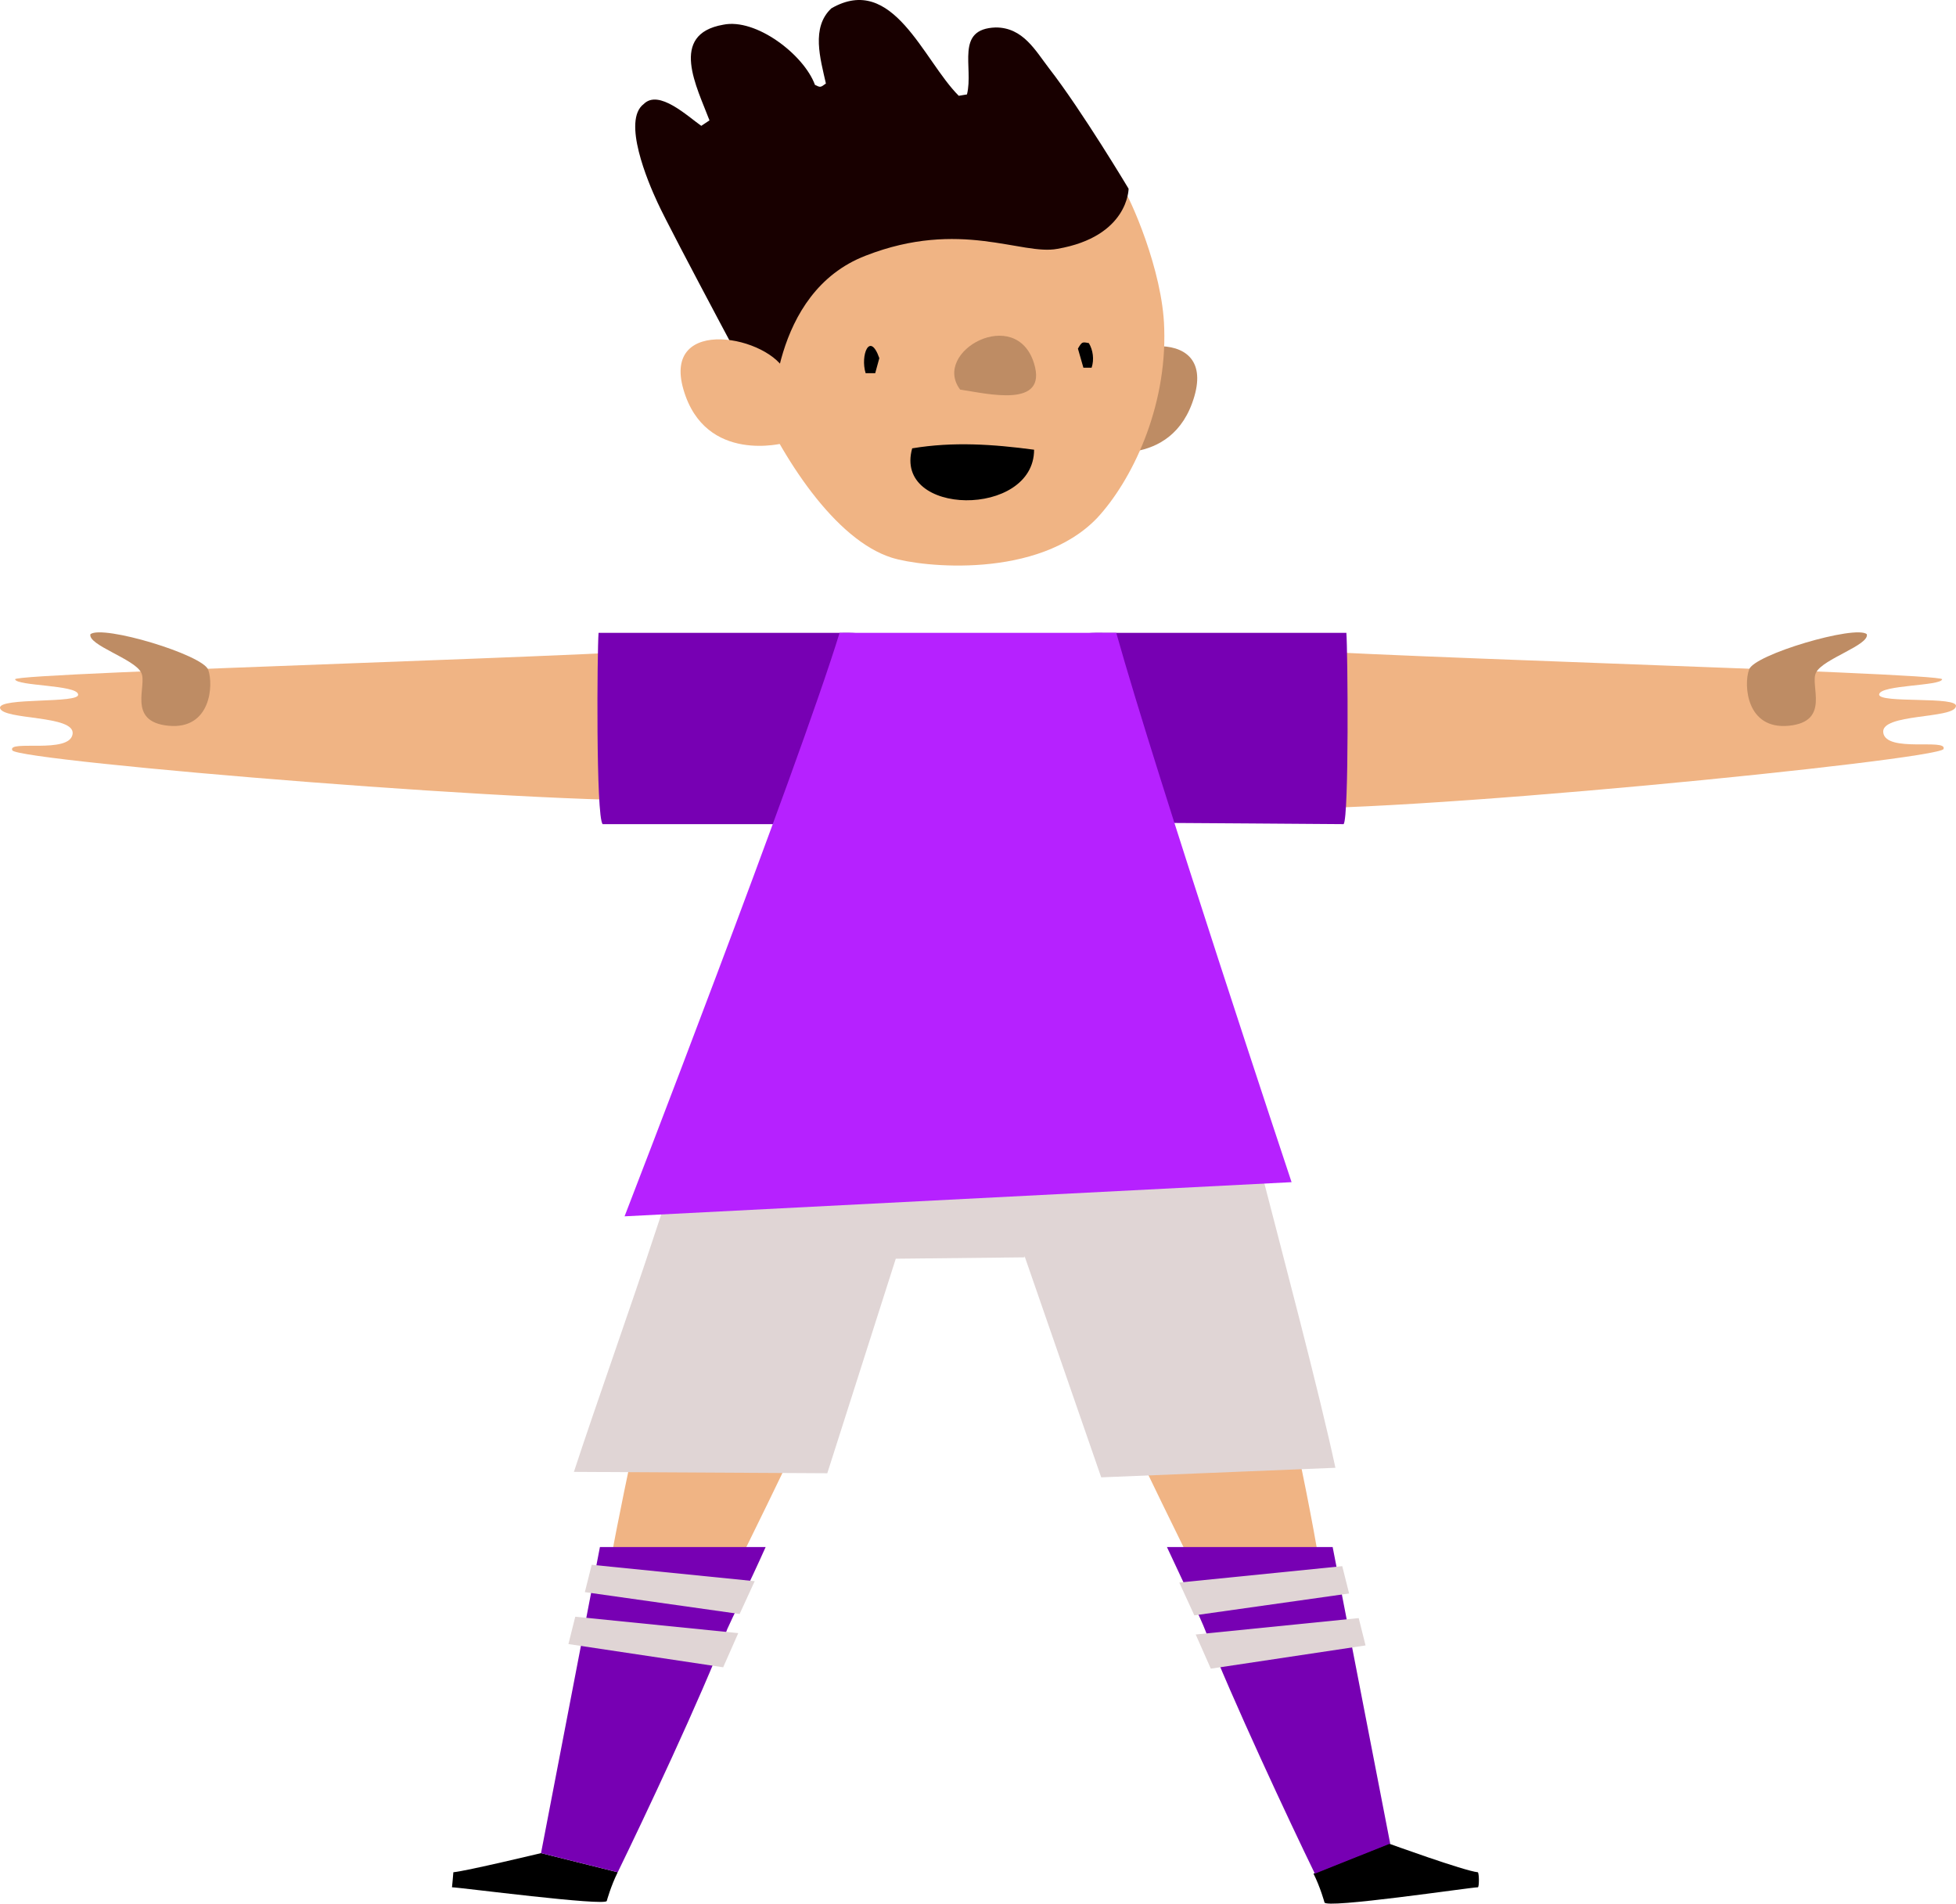 <svg version="1.1" xmlns="http://www.w3.org/2000/svg" xmlns:xlink="http://www.w3.org/1999/xlink" width="144.499" height="140.6" viewBox="0,0,144.499,140.6"><g transform="translate(-167.403,-109.596)"><g data-paper-data="{&quot;isPaintingLayer&quot;:true}" fill-rule="evenodd" stroke="none" stroke-width="1" stroke-linecap="butt" stroke-linejoin="miter" stroke-miterlimit="10" stroke-dasharray="" stroke-dashoffset="0" style="mix-blend-mode: normal"><g><g fill="#f0b484"><path d="M214.757,213.966h12.546c-1.518,3.331 -5.261,10.9 -5.261,10.9c0,0 -6.88,0.303 -9.41,-0.606c0.202,-1.211 1.417,-7.267 2.125,-10.295z"/></g><path d="M207.371,246.465l5.666,1.413c-0.506,1.009 -0.809,2.119 -0.809,2.119c-0.101,0.404 -10.928,-1.009 -11.434,-1.009c0,0 0.101,-1.009 0.101,-1.11c1.012,-0.101 6.476,-1.413 6.476,-1.413z" fill="#000000"/><g><path d="M221.132,229.913c-1.923,5.046 -6.273,14.231 -8.095,17.965l-5.666,-1.413l4.351,-22.608h12.243c-1.214,2.725 -2.53,5.349 -2.833,6.056z" fill="#7700b3"/><path d="M222.042,228.803l-11.433,-1.615l0.506,-2.019l12.041,1.211z" fill="#e0d5d5"/><path d="M220.828,232.739l-11.433,-1.716l0.506,-2.019l12.041,1.211z" fill="#e0d5d5"/></g></g><g><g fill="#f0b484"><path d="M264.741,224.261c-2.53,0.908 -9.41,0.606 -9.41,0.606c0,0 -3.744,-7.57 -5.261,-10.9h12.546c0.809,3.028 1.923,9.084 2.125,10.295z"/></g><path d="M276.579,248.988c-0.506,0 -11.332,1.615 -11.332,1.11c0,0 -0.303,-1.11 -0.809,-2.119l5.565,-2.22c0,0 5.565,2.019 6.577,2.119c0.101,0.101 0.101,1.11 0,1.11z" fill="#000000"/><g><path d="M270.103,245.759l-5.565,2.22c-1.821,-3.734 -6.172,-13.02 -8.095,-17.965c-0.303,-0.807 -1.518,-3.331 -2.833,-6.157h12.243z" fill="#7700b3"/><path d="M254.521,226.481l12.041,-1.211l0.506,2.019l-11.433,1.615z" fill="#e0d5d5"/><path d="M255.736,230.317l12.041,-1.211l0.506,2.019l-11.433,1.716z" fill="#e0d5d5"/></g></g><g><path d="M248.046,137.664c1.113,-2.725 9.207,-4.34 7.589,1.211c-1.619,5.551 -7.487,3.936 -7.487,3.936c0,0 -0.506,-3.835 -0.101,-5.147z" fill="#be8c64"/><path d="M253.409,133.828c0.202,5.955 -2.428,11.304 -4.958,14.029c-4.351,4.542 -12.951,3.634 -15.177,2.927c-4.148,-1.312 -8.095,-7.267 -10.422,-12.717c-0.809,-2.119 -1.417,-4.34 -1.923,-6.56l19.831,-10.799c0,0 9.005,1.918 9.511,2.624c0.607,0.807 3.035,6.258 3.137,10.497z" fill="#f0b484"/><path d="M219.209,118.891l0.607,-0.404c-0.911,-2.422 -3.035,-6.359 1.012,-7.065c2.428,-0.505 5.97,2.22 6.779,4.441c0.405,0.202 0.405,0.202 0.809,-0.101c-0.405,-1.817 -1.113,-4.138 0.405,-5.551c4.553,-2.624 6.779,3.835 9.41,6.46l0.607,-0.101c0.506,-2.019 -0.911,-4.845 2.125,-4.946c2.024,0 2.934,1.716 3.946,3.028c2.428,3.129 5.869,8.882 5.869,8.882c0,0 0,3.533 -5.261,4.441c-2.631,0.505 -7.184,-2.22 -14.165,0.505c-7.083,2.725 -6.88,12.212 -6.88,12.212c0,0 -7.588,-14.13 -8.499,-16.149c-0.708,-1.514 -2.631,-6.056 -1.012,-7.267c1.113,-1.11 3.238,0.908 4.25,1.615z" fill="#180000"/><path d="M225.381,142.306c0,0 -5.869,1.615 -7.487,-3.936c-1.619,-5.551 6.476,-3.936 7.589,-1.211c0.506,1.312 -0.101,5.147 -0.101,5.147z" fill="#f0b484"/><path d="M234.791,142.71c3.035,-0.505 5.97,-0.303 9.005,0.101c0,5.046 -10.422,4.946 -9.005,-0.101z" fill="#000000"/><path d="M238.333,138.37c-2.125,-2.826 4.148,-6.258 5.464,-1.918c1.012,3.331 -3.44,2.22 -5.464,1.918z" fill="#be8c64"/><path d="M232.363,136.049l-0.304,1.11h-0.708c-0.405,-1.312 0.304,-3.129 1.012,-1.11z" fill="#000000"/><path d="M248.046,136.756h-0.607l-0.405,-1.413c0.303,-0.505 0.303,-0.505 0.809,-0.404c0.304,0.505 0.405,1.211 0.202,1.817z" fill="#000000"/></g><path d="M209.8,218.306c1.518,-4.643 4.351,-12.616 5.868,-17.259c0.708,-2.12 1.417,-4.239 2.125,-6.459c0.304,-0.807 2.024,-5.349 2.024,-5.349c0,0 3.339,-10.598 18.82,-10.698c15.481,-0.101 20.742,13.121 21.754,16.855c1.72,6.661 4.452,16.956 5.666,22.608l-17.302,0.707l-5.666,-16.35v0.101l-9.511,0.101l-5.059,15.846z" fill="#e0d5d5"/><g><path d="M173.172,160.877c-0.101,-0.707 -4.553,-0.606 -4.654,-1.11c-0.101,-0.505 48.972,-1.817 50.793,-2.422c0,0 7.285,-0.404 7.487,5.753c0.202,6.157 -8.095,5.551 -8.095,5.551c-9.005,0.606 -49.983,-2.826 -50.388,-3.633c-0.405,-0.807 4.25,0.303 4.452,-1.211c0.202,-1.413 -5.16,-1.009 -5.363,-1.918c-0.101,-0.807 5.97,-0.303 5.767,-1.009z" fill="#f0b484"/><path d="M182.784,159.061c0.405,1.11 0.202,4.441 -2.934,4.138c-3.137,-0.303 -1.518,-3.028 -2.024,-3.936c-0.506,-1.009 -3.946,-2.019 -3.744,-2.826c0.911,-0.707 8.297,1.514 8.701,2.624z" fill="#be8c64"/><path d="M211.621,156.336h17.808c3.541,-0.101 6.577,1.009 6.577,7.166c0,6.157 -6.374,6.964 -9.106,6.964c-2.732,0 -14.772,0 -14.975,0c-0.506,-0.505 -0.405,-12.919 -0.303,-14.13z" fill="#7700b3"/></g><g><path d="M311.891,161.786c-0.202,0.908 -5.565,0.505 -5.363,1.918c0.202,1.514 4.756,0.404 4.452,1.211c-0.303,0.807 -41.585,4.946 -50.59,4.34c0,0 -8.803,0.404 -8.803,-6.359c0,-6.762 8.499,-5.551 8.499,-5.551c1.821,0.606 50.894,1.918 50.793,2.422c-0.101,0.505 -4.553,0.404 -4.654,1.11c-0.101,0.707 5.97,0.101 5.666,0.908z" fill="#f0b484"/><path d="M305.314,156.437c0.202,0.807 -3.238,1.817 -3.744,2.826c-0.506,0.908 1.113,3.633 -2.024,3.936c-3.137,0.303 -3.339,-3.028 -2.934,-4.138c0.304,-1.11 7.892,-3.331 8.702,-2.624z" fill="#be8c64"/><path d="M266.663,170.466c-0.202,0 -12.951,-0.101 -15.784,-0.101c-2.833,0 -8.398,-0.707 -8.398,-6.863c0,-6.157 3.035,-7.267 6.577,-7.166h17.808c0.101,1.211 0.202,13.625 -0.202,14.13z" fill="#7700b3"/></g><path d="M249.867,156.336c2.934,10.497 12.951,40.573 12.951,40.573l-49.275,2.523c0,0 12.85,-33.206 15.885,-43.097z" fill="#b621ff"/></g></g></svg>